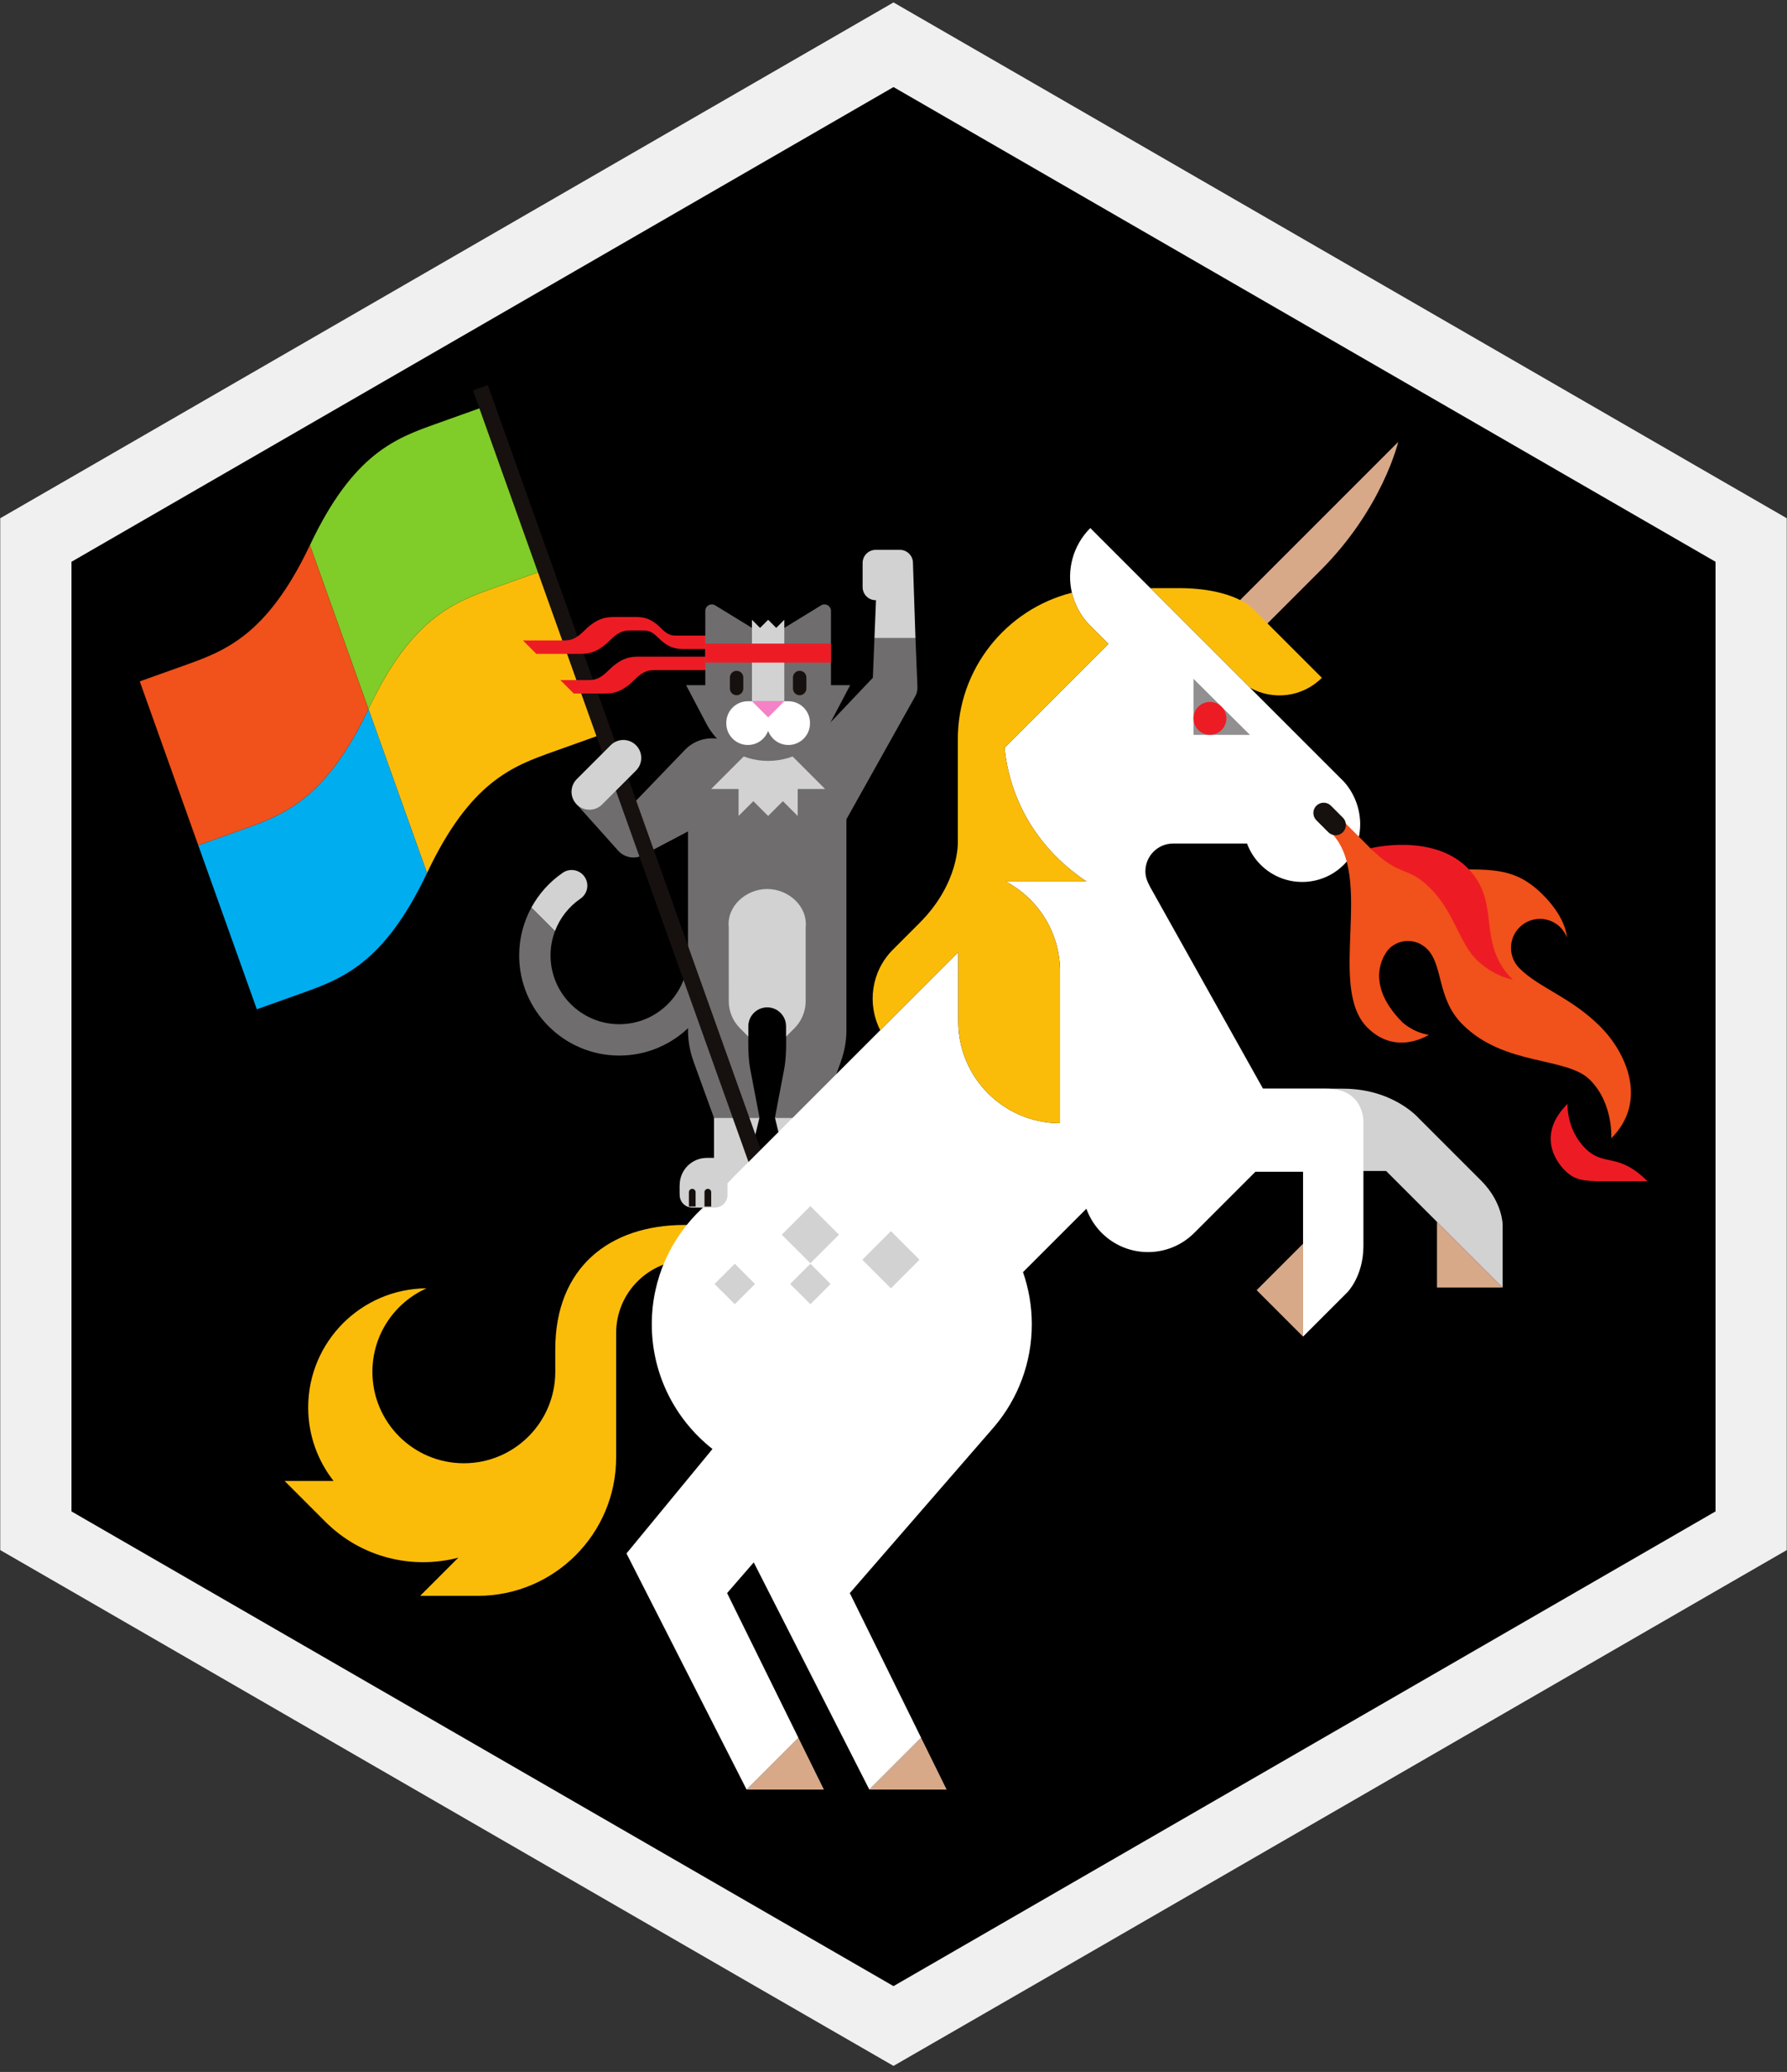 <?xml version="1.0" encoding="UTF-8" standalone="no"?>
<svg
   xmlns:dc="http://purl.org/dc/elements/1.1/"
   xmlns:cc="http://creativecommons.org/ns#"
   xmlns:rdf="http://www.w3.org/1999/02/22-rdf-syntax-ns#"
   xmlns:svg="http://www.w3.org/2000/svg"
   xmlns="http://www.w3.org/2000/svg"
   xmlns:sodipodi="http://sodipodi.sourceforge.net/DTD/sodipodi-0.dtd"
   xmlns:inkscape="http://www.inkscape.org/namespaces/inkscape"
   id="Layer_1"
   data-name="Layer 1"
   viewBox="0 0 735 852"
   version="1.1"
   sodipodi:docname="Ninja Cat Unicorn (Icon).svg"
   inkscape:version="0.92.1 r15371">
  <rect x="0" y="0" width="735" height="852" fill="#333333" stroke="none"/>
  <title
     id="title10113">Ninja Cat Unicorn (Icon) Hex</title>
  <sodipodi:namedview
     pagecolor="#ffffff"
     bordercolor="#666666"
     borderopacity="1"
     objecttolerance="10"
     gridtolerance="10"
     guidetolerance="10"
     inkscape:pageopacity="0"
     inkscape:pageshadow="2"
     inkscape:window-width="3000"
     inkscape:window-height="1875"
     id="namedview8720"
     showgrid="false"
     inkscape:zoom="1.847967"
     inkscape:cx="128.5888"
     inkscape:cy="448.39541"
     inkscape:window-x="-13"
     inkscape:window-y="-13"
     inkscape:window-maximized="1"
     inkscape:current-layer="Layer_1" />
  <defs
     id="defs8647">
    <style
       id="style8632">.cls-1{fill:none;}.cls-2{fill:#ba6f38;}.cls-3{clip-path:url(#clip-path);}.cls-4{fill:#ed7d15;}.cls-5{opacity:0.25;fill:url(#linear-gradient);}.cls-6{fill:#ac5d12;}.cls-7{clip-path:url(#clip-path-2);}.cls-8{fill:#36a85d;}.cls-9{fill:#e6b35a;}.cls-10{fill:#fff;}.cls-11{opacity:0.94;}</style>
    <clipPath
       id="clip-path">
      <polygon
         class="cls-1"
         points="369.5 7.4 728.2 214.5 728.2 636.6 369.5 845 2.8 636.6 2.8 214.5 369.5 7.4"
         id="polygon8634" />
    </clipPath>
    <linearGradient
       id="linear-gradient"
       x1="366.25"
       y1="-122.39"
       x2="367.55"
       y2="341.13"
       gradientUnits="userSpaceOnUse">
      <stop
         offset="0"
         stop-color="#fff"
         stop-opacity="0.83"
         id="stop8637" />
      <stop
         offset="0.56"
         stop-color="#fff"
         stop-opacity="0.37"
         id="stop8639" />
      <stop
         offset="1"
         stop-color="#fff"
         stop-opacity="0"
         id="stop8641" />
    </linearGradient>
    <clipPath
       id="clip-path-2">
      <polygon
         class="cls-2"
         points="1173.3 7.4 1532 214.5 1532 636.6 1173.3 845 806.6 636.6 806.6 214.5 1173.3 7.4"
         id="polygon8644" />
    </clipPath>
  </defs>
  <g
     class="cls-3"
     clip-path="url(#clip-path)"
     id="g8655"
     style="fill:#000000;fill-opacity:1">
    <circle
       class="cls-4"
       cx="365.5"
       cy="437.4"
       r="442.1"
       id="circle8651"
       style="fill:#000000;fill-opacity:1" />
    <ellipse
       class="cls-5"
       cx="366.9"
       cy="105.8"
       rx="315.2"
       ry="234.6"
       id="ellipse8653"
       style="opacity:0.25;fill:#000000;fill-opacity:1" />
  </g>
  <path
     class="cls-6"
     d="M705.6,196.2L427.8,35.8,367.5,1,307.2,35.8,29.4,196.2,0.1,213.1V637.4l29.3,16.9L310.6,816.7l56.9,32.8,56.9-32.8L705.6,654.3l29.3-16.9V213.1Zm0,425.3L367.5,816.7,29.4,621.5V231L367.5,35.8h0L705.6,231V621.5Z"
     id="path8657"
     style="fill:#f0f0f0;fill-opacity:1" />
  <path
     class="cls-9"
     d="M367,633.9l0.9-.9h-0.3Z"
     id="path8665" />
  <g
     transform="matrix(4.443,0,0,-4.443,-473.644,3612.562)"
     id="g6479">
    <g
       transform="translate(194.238,647.465)"
       id="g5675">
      <path
         inkscape:connector-curvature="0"
         id="path5677"
         style="fill:#d7a989;fill-opacity:1;fill-rule:nonzero;stroke:none"
         d="M 0,0 -2.363,4.794 -7.157,0 Z" />
    </g>
    <g
       transform="translate(182.876,647.465)"
       id="g5679">
      <path
         inkscape:connector-curvature="0"
         id="path5681"
         style="fill:#d7a989;fill-opacity:1;fill-rule:nonzero;stroke:none"
         d="M 0,0 -2.363,4.794 -7.157,0 Z" />
    </g>
    <g
       transform="translate(160.344,729.923)"
       id="g5683">
      <path
         inkscape:connector-curvature="0"
         id="path5685"
         style="fill:#d3d2d2;fill-opacity:1;fill-rule:nonzero;stroke:none"
         d="M 0,0 C 0.661,0.453 0.83,1.356 0.378,2.017 -0.075,2.678 -0.978,2.847 -1.639,2.395 -2.871,1.552 -3.858,0.44 -4.55,-0.832 l 2.183,-2.183 C -1.912,-1.809 -1.096,-0.75 0,0" />
    </g>
    <g
       transform="translate(171.753,726.117)"
       id="g5687">
      <path
         inkscape:connector-curvature="0"
         id="path5689"
         style="fill:#706d6e;fill-opacity:1;fill-rule:nonzero;stroke:none"
         d="m 0,0 c -0.802,0 -1.451,-0.649 -1.451,-1.451 0,-3.511 -2.856,-6.367 -6.367,-6.367 -3.51,0 -6.366,2.856 -6.366,6.367 0,0.777 0.142,1.535 0.409,2.243 l -2.184,2.183 c -0.728,-1.34 -1.128,-2.856 -1.128,-4.426 0,-5.111 4.158,-9.269 9.269,-9.269 5.111,0 9.269,4.158 9.269,9.269 C 1.451,-0.649 0.801,0 0,0" />
    </g>
    <g
       transform="translate(191.352,754.031)"
       id="g5691">
      <path
         inkscape:connector-curvature="0"
         id="path5693"
         style="fill:#706d6e;fill-opacity:1;fill-rule:nonzero;stroke:none"
         d="m 0,0 h -3.796 l -0.148,-3.666 -6.035,-6.362 -6.459,-0.187 c -1.391,1.304 -3.576,1.252 -4.902,-0.126 l -4.804,-4.994 -2.758,2.456 -2.48,-2.48 3.863,-4.314 c 0.567,-0.632 1.511,-0.826 2.297,-0.412 l 0.422,0.223 3.744,1.974 -10e-4,-18.391 c 0,-1.031 0.188,-2.018 0.526,-2.932 l -0.005,10e-4 1.883,-5.184 h 4.21 l 0.005,0.016 -0.838,4.389 c 0,0 -0.199,0.898 -0.199,2.353 v 1.719 c 0,0.966 0.784,1.75 1.751,1.75 0.967,0 1.751,-0.784 1.751,-1.75 v -1.719 c 0,-1.455 -0.199,-2.353 -0.199,-2.353 l -0.837,-4.389 0.005,-0.016 h 4.208 l 1.884,5.184 -0.005,-10e-4 c 0.337,0.914 0.526,1.901 0.526,2.932 v 19.516 l 6.167,11.02 0.196,0.347 c 0.145,0.262 0.224,0.566 0.211,0.887 z" />
    </g>
    <g
       transform="translate(172.703,709.627)"
       id="g5695">
      <path
         inkscape:connector-curvature="0"
         id="path5697"
         style="fill:#d3d2d2;fill-opacity:1;fill-rule:nonzero;stroke:none"
         d="m 0,0 v -3.7 h -0.663 c -1.389,0 -2.515,-1.125 -2.515,-2.515 V -7.02 h 5.681 l 1.703,7.03 h -4.21 z" />
    </g>
    <g
       transform="translate(183.217,705.927)"
       id="g5699">
      <path
         inkscape:connector-curvature="0"
         id="path5701"
         style="fill:#d3d2d2;fill-opacity:1;fill-rule:nonzero;stroke:none"
         d="m 0,0 h -0.664 v 3.7 l 0.003,0.01 H -4.87 l 1.704,-7.03 h 5.68 v 0.805 C 2.514,-1.126 1.389,0 0,0" />
    </g>
    <g
       transform="translate(182.99,740.066)"
       id="g5703">
      <path
         inkscape:connector-curvature="0"
         id="path5705"
         style="fill:#d3d2d2;fill-opacity:1;fill-rule:nonzero;stroke:none"
         d="M 0,0 -3.464,3.464 H -7.089 L -10.554,0 h 2.541 v -2.493 l 1.368,1.368 1.368,-1.368 1.369,1.368 1.368,-1.368 V 0 Z" />
    </g>
    <g
       transform="translate(191.352,754.031)"
       id="g5707">
      <path
         inkscape:connector-curvature="0"
         id="path5709"
         style="fill:#d3d2d2;fill-opacity:1;fill-rule:nonzero;stroke:none"
         d="m 0,0 -0.232,6.958 c 0,0.67 -0.543,1.213 -1.213,1.213 H -3.68 c -0.669,0 -1.212,-0.543 -1.212,-1.213 V 4.723 c 0,-0.67 0.543,-1.213 1.212,-1.213 h 0.026 L -3.796,0 Z" />
    </g>
    <g
       transform="translate(181.186,720.439)"
       id="g5711">
      <path
         inkscape:connector-curvature="0"
         id="path5713"
         style="fill:#d3d2d2;fill-opacity:1;fill-rule:nonzero;stroke:none"
         d="m 0,0 v 6.814 c 0.208,1.965 -1.593,3.559 -3.559,3.559 -1.965,0 -3.766,-1.594 -3.559,-3.559 l 0.001,-6.799 c -0.004,-0.916 0.343,-1.833 1.042,-2.531 l 0.766,-0.766 v 0.957 c 0,0.966 0.783,1.75 1.75,1.75 0.967,0 1.751,-0.784 1.751,-1.75 v -0.957 l 0.766,0.766 C -0.347,-1.822 0,-0.911 0,0" />
    </g>
    <g
       transform="translate(140.738,747.51)"
       id="g5715">
      <path
         inkscape:connector-curvature="0"
         id="path5717"
         style="fill:#fbbc09;fill-opacity:1;fill-rule:nonzero;stroke:none"
         d="m 0,0 c -0.008,-0.017 -0.016,-0.034 -0.024,-0.051 l 5.419,-15.173 c 0.008,0.017 0.016,0.033 0.025,0.05 4.012,8.471 7.941,9.856 11.709,11.202 l 3.993,1.426 -5.42,15.174 -3.993,-1.427 C 7.942,9.856 4.013,8.47 0,0" />
    </g>
    <g
       transform="translate(147.029,773.885)"
       id="g5719">
      <path
         inkscape:connector-curvature="0"
         id="path5721"
         style="fill:#80cc28;fill-opacity:1;fill-rule:nonzero;stroke:none"
         d="m 0,0 c -3.768,-1.346 -7.696,-2.731 -11.709,-11.202 -0.008,-0.017 -0.016,-0.033 -0.025,-0.051 l 5.42,-15.173 c 0.008,0.017 0.016,0.033 0.024,0.051 4.013,8.47 7.942,9.856 11.709,11.201 l 3.993,1.426 -5.419,15.174 z" />
    </g>
    <g
       transform="translate(129.03,736.308)"
       id="g5723">
      <path
         inkscape:connector-curvature="0"
         id="path5725"
         style="fill:#00adef;fill-opacity:1;fill-rule:nonzero;stroke:none"
         d="m 0,0 -4.069,-1.454 5.419,-15.173 4.069,1.453 c 3.76,1.343 7.681,2.726 11.684,11.151 L 11.684,11.151 C 7.68,2.726 3.759,1.343 0,0" />
    </g>
    <g
       transform="translate(123.611,751.481)"
       id="g5727">
      <path
         inkscape:connector-curvature="0"
         id="path5729"
         style="fill:#f1511b;fill-opacity:1;fill-rule:nonzero;stroke:none"
         d="m 0,0 -4.069,-1.453 5.419,-15.174 4.069,1.454 c 3.76,1.343 7.681,2.726 11.684,11.151 L 11.684,11.152 C 7.68,2.727 3.759,1.343 0,0" />
    </g>
    <g
       transform="translate(178.675,702.094)"
       id="g5731">
      <path
         inkscape:connector-curvature="0"
         id="path5733"
         style="fill:#16110f;fill-opacity:1;fill-rule:nonzero;stroke:none"
         d="m 0,0 -1.371,-0.49 -26.914,75.356 1.372,0.49 z" />
    </g>
    <g
       transform="translate(161.171,738.151)"
       id="g5739">
      <path
         inkscape:connector-curvature="0"
         id="path5741"
         style="fill:#d3d2d2;fill-opacity:1;fill-rule:nonzero;stroke:none"
         d="m 0,0 c -0.424,0 -0.849,0.162 -1.173,0.486 -0.647,0.647 -0.647,1.697 0,2.345 l 3.138,3.138 c 0.648,0.647 1.698,0.647 2.346,0 0.647,-0.648 0.647,-1.698 0,-2.346 L 1.173,0.486 C 0.849,0.162 0.424,0 0,0" />
    </g>
    <g
       transform="translate(160.228,752.574)"
       id="g5743">
      <path
         inkscape:connector-curvature="0"
         id="path5745"
         style="fill:#ed1c24;fill-opacity:1;fill-rule:nonzero;stroke:none"
         d="m 0,0 c 0.709,0 1.591,0.003 2.853,1.265 0.899,0.899 1.375,0.901 1.98,0.901 h 0.004 1.004 0.003 c 0.463,0 0.799,-10e-4 1.472,-0.675 0.962,-0.962 1.636,-1.04 2.359,-1.04 h 2.733 V 1.695 H 9.049 9.045 C 8.583,1.695 8.247,1.696 7.574,2.37 6.612,3.332 5.938,3.41 5.215,3.41 H 3.322 3.318 C 2.609,3.41 1.727,3.408 0.463,2.145 -0.437,1.244 -0.91,1.252 -1.52,1.244 H -5.215 L -3.972,0 h 3.967 z" />
    </g>
    <g
       transform="translate(162.474,748.904)"
       id="g5747">
      <path
         inkscape:connector-curvature="0"
         id="path5749"
         style="fill:#ed1c24;fill-opacity:1;fill-rule:nonzero;stroke:none"
         d="M 0,0 H 0.005 C 0.714,0 1.596,0.003 2.858,1.265 3.757,2.164 4.233,2.166 4.839,2.166 H 4.842 9.41 9.743 V 3.41 H 3.327 3.323 C 2.614,3.41 1.732,3.408 0.468,2.145 -0.432,1.244 -0.905,1.251 -1.515,1.244 H -3.999 L -2.755,0 Z" />
    </g>
    <g
       transform="translate(183.532,749.677)"
       id="g5751">
      <path
         inkscape:connector-curvature="0"
         id="path5753"
         style="fill:#706d6e;fill-opacity:1;fill-rule:nonzero;stroke:none"
         d="m 0,0 v 6.873 c 0,0.333 -0.27,0.603 -0.604,0.603 -0.124,0 -0.239,-0.038 -0.335,-0.102 L -4.321,5.302 h -2.995 l -3.382,2.072 c -0.096,0.064 -0.212,0.102 -0.335,0.102 -0.334,0 -0.604,-0.27 -0.604,-0.603 V 0 h -1.775 l 1.757,-3.336 c 1.044,-2.171 3.265,-3.671 5.837,-3.671 2.571,0 4.792,1.5 5.836,3.671 L 1.775,0 Z" />
    </g>
    <g
       transform="translate(181.254,750.386)"
       id="g5755">
      <path
         inkscape:connector-curvature="0"
         id="path5757"
         style="fill:#16110f;fill-opacity:1;fill-rule:nonzero;stroke:none"
         d="M 0,0 C 0,0.343 -0.278,0.621 -0.621,0.621 -0.964,0.621 -1.242,0.343 -1.242,0 v -1.018 c 0,-0.343 0.278,-0.621 0.621,-0.621 0.343,0 0.621,0.278 0.621,0.621 z" />
    </g>
    <g
       transform="translate(175.416,750.386)"
       id="g5759">
      <path
         inkscape:connector-curvature="0"
         id="path5761"
         style="fill:#16110f;fill-opacity:1;fill-rule:nonzero;stroke:none"
         d="M 0,0 C 0,0.343 -0.278,0.621 -0.621,0.621 -0.964,0.621 -1.243,0.343 -1.243,0 v -1.018 c 0,-0.343 0.279,-0.621 0.622,-0.621 0.343,0 0.621,0.278 0.621,0.621 z" />
    </g>
    <g
       transform="translate(179.589,748.191)"
       id="g5763">
      <path
         inkscape:connector-curvature="0"
         id="path5765"
         style="fill:#ffffff;fill-opacity:1;fill-rule:nonzero;stroke:none"
         d="m 0,0 h -3.75 c -1.104,0 -2,-0.896 -2,-2 v -0.05 c 0,-1.104 0.896,-1.999 2,-1.999 0.861,0 1.594,0.546 1.875,1.311 0.281,-0.765 1.013,-1.311 1.875,-1.311 1.104,0 1.999,0.895 1.999,1.999 V -2 C 1.999,-0.896 1.104,0 0,0" />
    </g>
    <g
       transform="translate(179.211,748.191)"
       id="g5767">
      <path
         inkscape:connector-curvature="0"
         id="path5769"
         style="fill:#d3d2d2;fill-opacity:1;fill-rule:nonzero;stroke:none"
         d="M 0,0 V 7.537 L -0.749,6.788 -1.497,7.537 -2.246,6.788 -2.995,7.537 V 0" />
    </g>
    <g
       transform="translate(179.211,748.191)"
       id="g5771">
      <path
         inkscape:connector-curvature="0"
         id="path5773"
         style="fill:#f581c6;fill-opacity:1;fill-rule:nonzero;stroke:none"
         d="M 0,0 -1.498,-1.497 -2.995,0 Z" />
    </g>
    <path
       inkscape:connector-curvature="0"
       id="path5775"
       style="fill:#ed1c24;fill-opacity:1;fill-rule:nonzero;stroke:none"
       d="m 171.895,753.524 h 11.637 v -1.757 h -11.637 z" />
    <g
       transform="translate(217.966,754.115)"
       id="g5777">
      <path
         inkscape:connector-curvature="0"
         id="path5779"
         style="fill:#d7a989;fill-opacity:1;fill-rule:nonzero;stroke:none"
         d="m 0,0 18.074,18.074 c 0,0 -1.436,-6.134 -7.168,-11.866 C 5.174,0.476 2.349,-2.348 2.349,-2.348" />
    </g>
    <g
       transform="translate(239.632,693.927)"
       id="g5781">
      <path
         inkscape:connector-curvature="0"
         id="path5783"
         style="fill:#d7a989;fill-opacity:1;fill-rule:nonzero;stroke:none"
         d="M 0,0 H 6.078 L 0,6.078 Z" />
    </g>
    <g
       transform="translate(222.381,712.332)"
       id="g5785">
      <path
         inkscape:connector-curvature="0"
         id="path5787"
         style="fill:#d3d2d2;fill-opacity:1;fill-rule:nonzero;stroke:none"
         d="m 0,0 h 8.551 c 4.658,0 7.007,-2.731 7.007,-2.731 l 5.813,-5.813 c 1.97,-1.995 1.958,-4.067 1.958,-4.067 v -5.794 L 12.54,-7.617 H -0.748" />
    </g>
    <g
       transform="translate(169.981,699.72)"
       id="g5789">
      <path
         inkscape:connector-curvature="0"
         id="path5791"
         style="fill:#fbbc09;fill-opacity:1;fill-rule:nonzero;stroke:none"
         d="m 0,0 c -6.938,0 -11.973,-3.925 -11.973,-11.515 v -2.075 c 0,-4.675 -3.79,-8.465 -8.465,-8.465 -4.674,0 -8.464,3.79 -8.464,8.465 0,3.443 2.058,6.405 5.011,7.726 -6.057,-0.04 -10.955,-4.961 -10.955,-11.027 0,-2.566 0.879,-4.926 2.35,-6.8 h -4.537 l 3.771,-3.771 c 3.337,-3.337 8.057,-4.445 12.315,-3.33 l -3.533,-3.533 h 5.332 c 7.075,0 12.81,5.735 12.81,12.81 V -10 c 0,3.734 3.027,6.76 6.76,6.76 L 4.645,0 Z" />
    </g>
    <g
       transform="translate(222.935,693.686)"
       id="g5793">
      <path
         inkscape:connector-curvature="0"
         id="path5795"
         style="fill:#d7a989;fill-opacity:1;fill-rule:nonzero;stroke:none"
         d="M 0,0 4.298,-4.298 V 4.298 Z" />
    </g>
    <g
       transform="translate(228.975,750.358)"
       id="g5797">
      <path
         inkscape:connector-curvature="0"
         id="path5799"
         style="fill:#fbbc09;fill-opacity:1;fill-rule:nonzero;stroke:none"
         d="m 0,0 -6.36,6.359 c 0,0 -1.666,1.943 -6.918,1.943 h -2.6 L -6.66,-0.913 C -4.541,-2.108 -1.805,-1.805 0,0" />
    </g>
    <g
       transform="translate(229.393,712.332)"
       id="g5801">
      <path
         inkscape:connector-curvature="0"
         id="path5803"
         style="fill:#ffffff;fill-opacity:1;fill-rule:nonzero;stroke:none"
         d="M 0,0 H -5.866 L -16.34,18.713 c -0.247,0.482 -0.416,0.885 -0.416,1.402 0,1.422 1.152,2.575 2.574,2.575 h 6.836 c 0.264,-0.716 0.682,-1.388 1.257,-1.963 2.126,-2.126 5.574,-2.126 7.7,0 2.127,2.126 1.919,5.574 0,7.7 l -8.689,8.686 -9.218,9.215 -5.561,5.559 c -1.624,-1.624 -2.19,-3.903 -1.703,-5.985 0.263,-1.121 0.83,-2.184 1.703,-3.058 l 1.678,-1.678 -9.609,-9.609 c 0.219,-2.466 1.407,-8.238 7.571,-12.377 h -7.474 c 2.994,-1.579 5.036,-4.72 5.036,-8.34 V -3.195 c -5.205,10e-4 -9.425,4.219 -9.425,9.425 v 6.404 L -41.302,5.412 -57.824,-11.11 c -2.846,-2.678 -4.626,-6.476 -4.626,-10.692 0,-4.686 2.199,-8.857 5.618,-11.545 l -7.961,-9.668 11.12,-21.851 4.794,4.794 -6.6,13.389 2.468,2.842 10.699,-21.025 4.794,4.794 -6.6,13.389 13.407,15.442 c 2.146,2.552 3.44,5.844 3.44,9.439 0,1.691 -0.289,3.313 -0.815,4.824 l 5.869,5.868 c 0.292,-0.817 0.764,-1.585 1.419,-2.24 2.365,-2.364 6.198,-2.364 8.562,0 l 5.663,5.662 h 4.413 v -15.256 l 4.097,4.097 c 0,0 1.473,1.456 1.491,4.259 V -3.195 C 3.428,-3.195 3.617,0 0,0" />
    </g>
    <g
       transform="translate(195.313,718.562)"
       id="g5805">
      <path
         inkscape:connector-curvature="0"
         id="path5807"
         style="fill:#fbbc09;fill-opacity:1;fill-rule:nonzero;stroke:none"
         d="M 0,0 C 0,-5.207 4.22,-9.425 9.425,-9.425 V 4.61 c 0,3.619 -2.042,6.76 -5.036,8.339 h 7.474 c -6.164,4.14 -7.352,9.912 -7.571,12.378 l 9.609,9.609 -1.678,1.678 C 11.35,37.487 10.783,38.551 10.52,39.672 4.452,38.14 -0.04,32.646 -0.04,26.102 v -9.508 c 0,0 0.161,-3.784 -3.54,-7.484 L -6.043,6.646 C -8.064,4.626 -8.456,1.595 -7.222,-0.818 L 0,6.403 Z" />
    </g>
    <g
       transform="translate(230.627,737.427)"
       id="g5809">
      <path
         inkscape:connector-curvature="0"
         id="path5811"
         style="fill:#f1511b;fill-opacity:1;fill-rule:nonzero;stroke:none"
         d="m 0,0 2.849,-2.849 c 0,0 2.112,-1.97 6.365,-1.97 4.586,0 6.885,0.378 9.577,-2.313 1.799,-1.798 2.181,-3.269 2.25,-3.984 -0.13,0.346 -0.332,0.672 -0.611,0.951 -1.047,1.047 -2.743,1.047 -3.79,0 -1.046,-1.046 -1.046,-2.743 0,-3.789 1.834,-1.834 4.746,-2.655 7.486,-5.395 2.322,-2.323 4.494,-6.854 1.012,-10.335 0,0 0.213,3.221 -1.969,5.402 -2.182,2.182 -7.91,1.244 -11.804,5.137 -2.402,2.403 -1.748,5.458 -3.287,6.997 l -0.006,-0.005 c -0.971,0.971 -2.545,0.97 -3.515,0 0,0 -2.727,-2.824 1.272,-6.823 0,0 0.997,-0.924 2.416,-1.132 0,0 -3.01,-2.006 -5.685,0.669 -3.756,3.757 0.694,13.984 -3.362,18.04" />
    </g>
    <g
       transform="translate(233.479,734.583)"
       id="g5813">
      <path
         inkscape:connector-curvature="0"
         id="path5815"
         style="fill:#ed1c24;fill-opacity:1;fill-rule:nonzero;stroke:none"
         d="m 0,0 c 0,0 5.723,1.434 8.97,-1.813 3.247,-3.247 0.725,-6.881 4.19,-10.344 0,0 -1.795,0.291 -3.376,1.871 -1.58,1.581 -2.056,4.388 -4.235,6.567 C 3.37,-1.54 2.746,-2.746 0,0" />
    </g>
    <g
       transform="translate(251.715,710.929)"
       id="g5817">
      <path
         inkscape:connector-curvature="0"
         id="path5819"
         style="fill:#ed1c24;fill-opacity:1;fill-rule:nonzero;stroke:none"
         d="M 0,0 C -2.771,-2.771 -1.188,-5.217 -0.259,-6.147 0.67,-7.076 1.474,-7.159 3.315,-7.159 H 7.397 C 4.666,-4.427 3.389,-5.865 1.645,-4.121 -0.132,-2.343 0,0 0,0" />
    </g>
    <g
       transform="translate(229.815,738.52)"
       id="g5821">
      <path
         inkscape:connector-curvature="0"
         id="path5823"
         style="fill:#16110f;fill-opacity:1;fill-rule:nonzero;stroke:none"
         d="m 0,0 c -0.373,0.373 -0.976,0.372 -1.349,0 -0.373,-0.372 -0.372,-0.975 10e-4,-1.348 0.229,-0.229 0.875,-0.875 1.105,-1.104 0.372,-0.373 0.975,-0.373 1.347,-10e-4 0.372,0.373 0.373,0.976 10e-4,1.348 C 0.875,-0.875 0.228,-0.229 0,0" />
    </g>
    <g
       transform="translate(191.728,696.502)"
       id="g5825">
      <path
         inkscape:connector-curvature="0"
         id="path5827"
         style="fill:#d3d2d2;fill-opacity:1;fill-rule:nonzero;stroke:none"
         d="M 0,0 -2.648,-2.648 -5.296,0 -2.648,2.648 Z" />
    </g>
    <g
       transform="translate(184.272,698.82)"
       id="g5829">
      <path
         inkscape:connector-curvature="0"
         id="path5831"
         style="fill:#d3d2d2;fill-opacity:1;fill-rule:nonzero;stroke:none"
         d="M 0,0 -2.648,-2.648 -5.296,0 -2.648,2.648 Z" />
    </g>
    <g
       transform="translate(183.497,694.257)"
       id="g5833">
      <path
         inkscape:connector-curvature="0"
         id="path5835"
         style="fill:#d3d2d2;fill-opacity:1;fill-rule:nonzero;stroke:none"
         d="M 0,0 -1.873,-1.873 -3.747,0 -1.873,1.873 Z" />
    </g>
    <g
       transform="translate(176.499,694.257)"
       id="g5837">
      <path
         inkscape:connector-curvature="0"
         id="path5839"
         style="fill:#d3d2d2;fill-opacity:1;fill-rule:nonzero;stroke:none"
         d="M 0,0 -1.873,-1.873 -3.747,0 -1.873,1.873 Z" />
    </g>
    <g
       transform="translate(169.525,703.391)"
       id="g5841">
      <path
         inkscape:connector-curvature="0"
         id="path5843"
         style="fill:#d3d2d2;fill-opacity:1;fill-rule:nonzero;stroke:none"
         d="m 0,0 v -0.902 c 0,-0.641 0.519,-1.16 1.16,-1.16 h 2.103 c 0.64,0 1.16,0.519 1.16,1.16 v 1.111 l 0.383,0.383" />
    </g>
    <g
       transform="translate(171.821,701.426)"
       id="g5845">
      <path
         inkscape:connector-curvature="0"
         id="path5847"
         style="fill:#16110f;fill-opacity:1;fill-rule:nonzero;stroke:none"
         d="m 0,0 v 1.325 c 0,0.172 0.139,0.311 0.311,0.311 0.172,0 0.311,-0.139 0.311,-0.311 V 0" />
    </g>
    <g
       transform="translate(170.377,701.426)"
       id="g5849">
      <path
         inkscape:connector-curvature="0"
         id="path5851"
         style="fill:#16110f;fill-opacity:1;fill-rule:nonzero;stroke:none"
         d="m 0,0 v 1.325 c 0,0.172 0.139,0.311 0.311,0.311 0.172,0 0.311,-0.139 0.311,-0.311 V 0" />
    </g>
    <g
       transform="translate(217.089,750.268)"
       id="g5853">
      <path
         inkscape:connector-curvature="0"
         id="path5855"
         style="fill:#918f90;fill-opacity:1;fill-rule:nonzero;stroke:none"
         d="M 0,0 V -5.186 L 5.227,-5.191 Z" />
    </g>
    <g
       transform="translate(220.136,746.606)"
       id="g5857">
      <path
         inkscape:connector-curvature="0"
         id="path5859"
         style="fill:#ed1c24;fill-opacity:1;fill-rule:nonzero;stroke:none"
         d="m 0,0 c 0,-0.842 -0.682,-1.524 -1.524,-1.524 -0.841,0 -1.523,0.682 -1.523,1.524 0,0.841 0.682,1.523 1.523,1.523 C -0.682,1.523 0,0.841 0,0" />
    </g>
  </g>
</svg>
